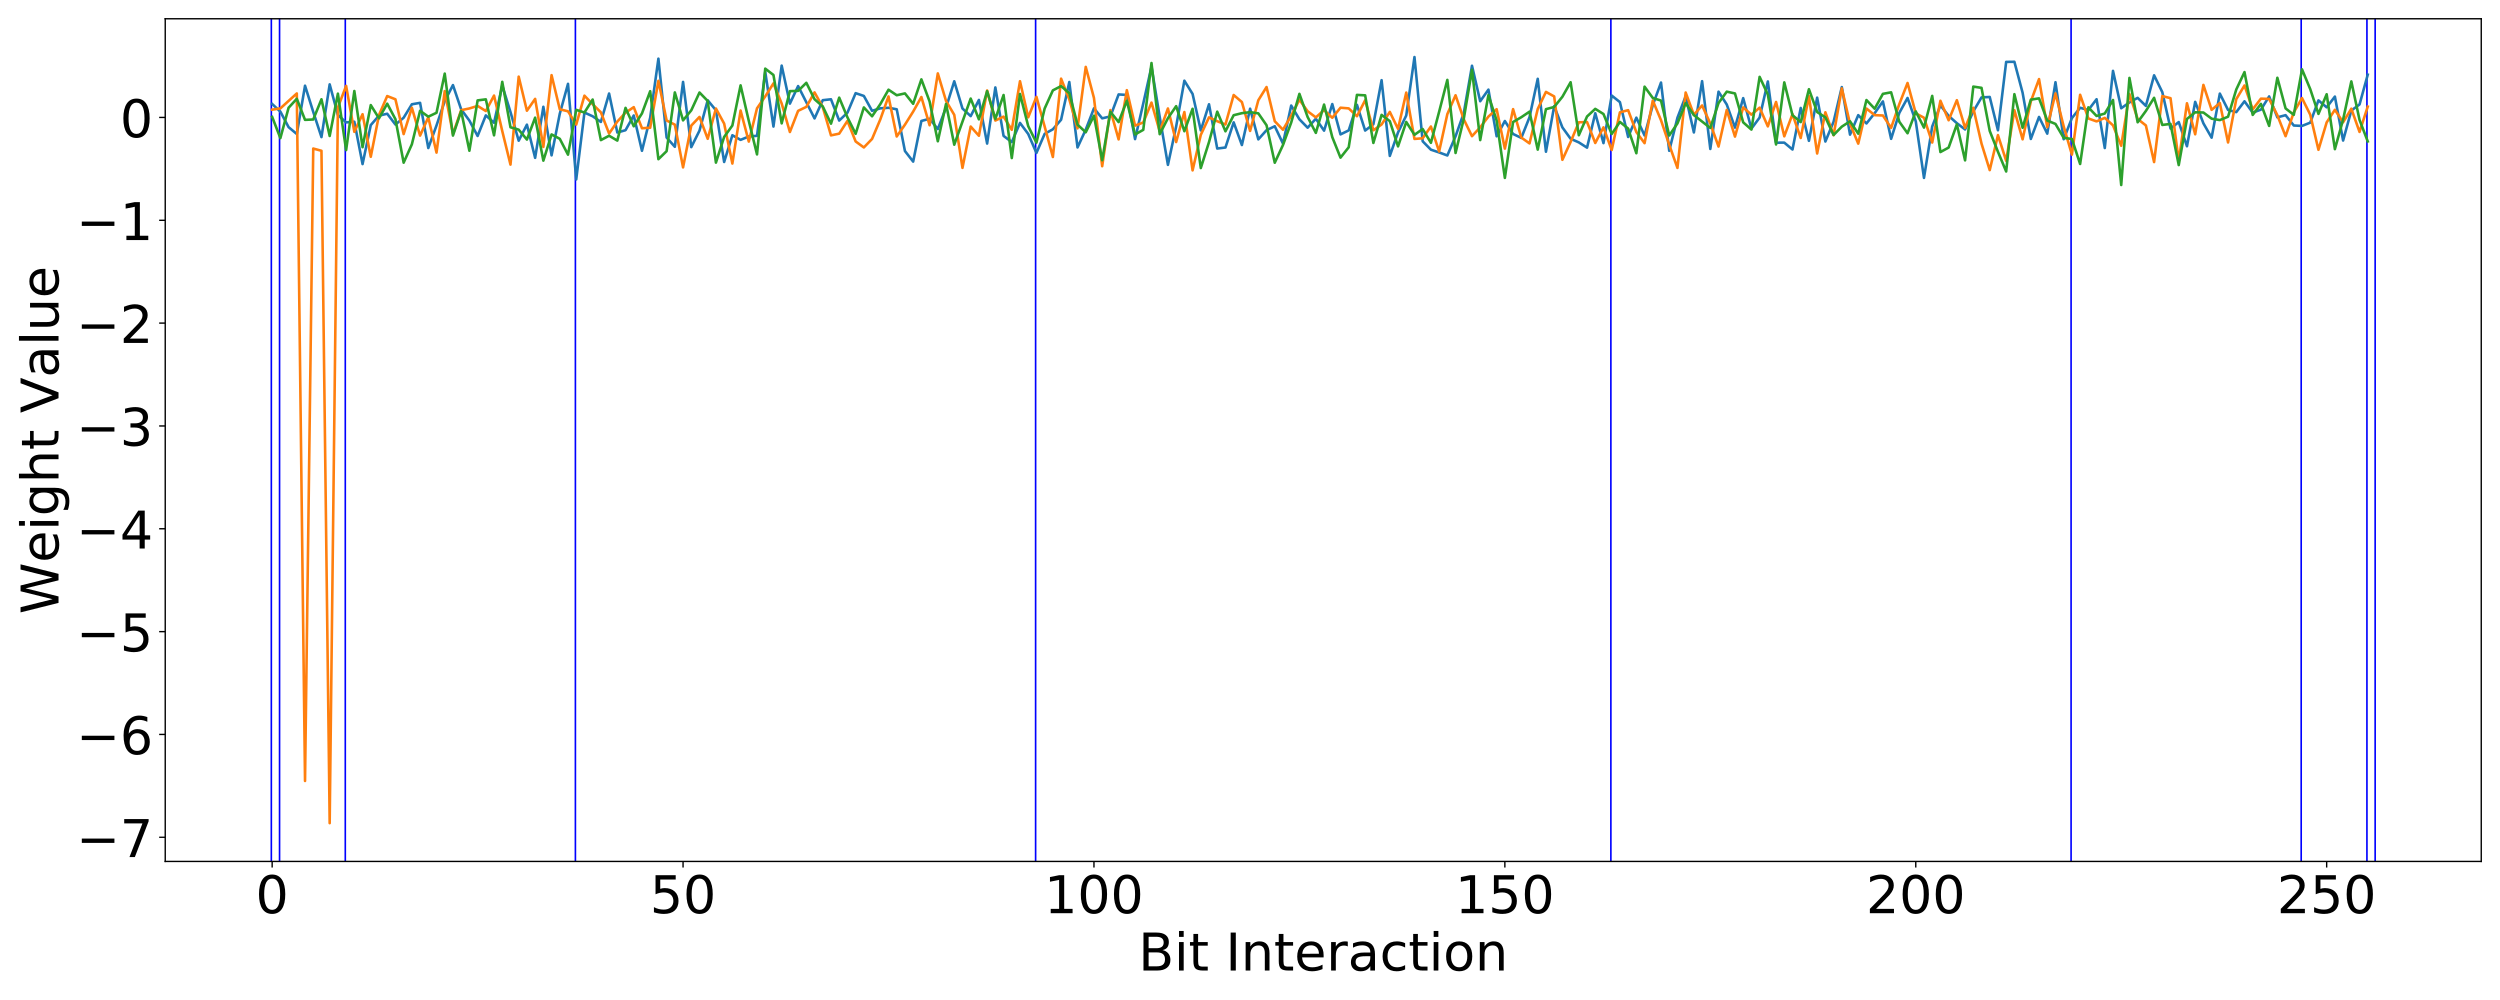 <?xml version="1.0" encoding="utf-8" standalone="no"?>
<!DOCTYPE svg PUBLIC "-//W3C//DTD SVG 1.1//EN"
  "http://www.w3.org/Graphics/SVG/1.1/DTD/svg11.dtd">
<!-- Created with matplotlib (https://matplotlib.org/) -->
<svg height="576pt" version="1.1" viewBox="0 0 1440 576" width="1440pt" xmlns="http://www.w3.org/2000/svg" xmlns:xlink="http://www.w3.org/1999/xlink">
 <defs>
  <style type="text/css">
*{stroke-linecap:butt;stroke-linejoin:round;white-space:pre;}
  </style>
 </defs>
 <g id="figure_1">
  <g id="patch_1">
   <path d="M 0 576 
L 1440 576 
L 1440 0 
L 0 0 
z
" style="fill:#ffffff;"/>
  </g>
  <g id="axes_1">
   <g id="patch_2">
    <path d="M 95.175 496.2 
L 1429.2 496.2 
L 1429.2 10.8 
L 95.175 10.8 
z
" style="fill:#ffffff;"/>
   </g>
   <g id="patch_3">
    <path clip-path="url(#p41be35d4f5)" d="M 155.812 496.2 
L 155.812 10.8 
L 156.759 10.8 
L 156.759 496.2 
z
" style="fill:#0000ff;"/>
   </g>
   <g id="patch_4">
    <path clip-path="url(#p41be35d4f5)" d="M 160.546 496.2 
L 160.546 10.8 
L 161.493 10.8 
L 161.493 496.2 
z
" style="fill:#0000ff;"/>
   </g>
   <g id="patch_5">
    <path clip-path="url(#p41be35d4f5)" d="M 198.415 496.2 
L 198.415 10.8 
L 199.362 10.8 
L 199.362 496.2 
z
" style="fill:#0000ff;"/>
   </g>
   <g id="patch_6">
    <path clip-path="url(#p41be35d4f5)" d="M 330.956 496.2 
L 330.956 10.8 
L 331.903 10.8 
L 331.903 496.2 
z
" style="fill:#0000ff;"/>
   </g>
   <g id="patch_7">
    <path clip-path="url(#p41be35d4f5)" d="M 596.038 496.2 
L 596.038 10.8 
L 596.985 10.8 
L 596.985 496.2 
z
" style="fill:#0000ff;"/>
   </g>
   <g id="patch_8">
    <path clip-path="url(#p41be35d4f5)" d="M 927.39 496.2 
L 927.39 10.8 
L 928.337 10.8 
L 928.337 496.2 
z
" style="fill:#0000ff;"/>
   </g>
   <g id="patch_9">
    <path clip-path="url(#p41be35d4f5)" d="M 1192.472 496.2 
L 1192.472 10.8 
L 1193.419 10.8 
L 1193.419 496.2 
z
" style="fill:#0000ff;"/>
   </g>
   <g id="patch_10">
    <path clip-path="url(#p41be35d4f5)" d="M 1325.013 496.2 
L 1325.013 10.8 
L 1325.96 10.8 
L 1325.96 496.2 
z
" style="fill:#0000ff;"/>
   </g>
   <g id="patch_11">
    <path clip-path="url(#p41be35d4f5)" d="M 1362.882 496.2 
L 1362.882 10.8 
L 1363.829 10.8 
L 1363.829 496.2 
z
" style="fill:#0000ff;"/>
   </g>
   <g id="patch_12">
    <path clip-path="url(#p41be35d4f5)" d="M 1367.616 496.2 
L 1367.616 10.8 
L 1368.562 10.8 
L 1368.562 496.2 
z
" style="fill:#0000ff;"/>
   </g>
   <g id="matplotlib.axis_1">
    <g id="xtick_1">
     <g id="line2d_1">
      <defs>
       <path d="M 0 0 
L 0 3.5 
" id="m277bfa99c4" style="stroke:#000000;stroke-width:0.8;"/>
      </defs>
      <g>
       <use style="stroke:#000000;stroke-width:0.8;" x="156.759" xlink:href="#m277bfa99c4" y="496.2"/>
      </g>
     </g>
     <g id="text_1">
      <!-- 0 -->
      <defs>
       <path d="M 31.781 66.406 
Q 24.172 66.406 20.328 58.906 
Q 16.5 51.422 16.5 36.375 
Q 16.5 21.391 20.328 13.891 
Q 24.172 6.391 31.781 6.391 
Q 39.453 6.391 43.281 13.891 
Q 47.125 21.391 47.125 36.375 
Q 47.125 51.422 43.281 58.906 
Q 39.453 66.406 31.781 66.406 
z
M 31.781 74.219 
Q 44.047 74.219 50.516 64.516 
Q 56.984 54.828 56.984 36.375 
Q 56.984 17.969 50.516 8.266 
Q 44.047 -1.422 31.781 -1.422 
Q 19.531 -1.422 13.062 8.266 
Q 6.594 17.969 6.594 36.375 
Q 6.594 54.828 13.062 64.516 
Q 19.531 74.219 31.781 74.219 
z
" id="DejaVuSans-48"/>
      </defs>
      <g transform="translate(147.215 525.995)scale(0.3 -0.3)">
       <use xlink:href="#DejaVuSans-48"/>
      </g>
     </g>
    </g>
    <g id="xtick_2">
     <g id="line2d_2">
      <g>
       <use style="stroke:#000000;stroke-width:0.8;" x="393.44" xlink:href="#m277bfa99c4" y="496.2"/>
      </g>
     </g>
     <g id="text_2">
      <!-- 50 -->
      <defs>
       <path d="M 10.797 72.906 
L 49.516 72.906 
L 49.516 64.594 
L 19.828 64.594 
L 19.828 46.734 
Q 21.969 47.469 24.109 47.828 
Q 26.266 48.188 28.422 48.188 
Q 40.625 48.188 47.75 41.5 
Q 54.891 34.812 54.891 23.391 
Q 54.891 11.625 47.562 5.094 
Q 40.234 -1.422 26.906 -1.422 
Q 22.312 -1.422 17.547 -0.641 
Q 12.797 0.141 7.719 1.703 
L 7.719 11.625 
Q 12.109 9.234 16.797 8.062 
Q 21.484 6.891 26.703 6.891 
Q 35.156 6.891 40.078 11.328 
Q 45.016 15.766 45.016 23.391 
Q 45.016 31 40.078 35.438 
Q 35.156 39.891 26.703 39.891 
Q 22.75 39.891 18.812 39.016 
Q 14.891 38.141 10.797 36.281 
z
" id="DejaVuSans-53"/>
      </defs>
      <g transform="translate(374.352 525.995)scale(0.3 -0.3)">
       <use xlink:href="#DejaVuSans-53"/>
       <use x="63.623" xlink:href="#DejaVuSans-48"/>
      </g>
     </g>
    </g>
    <g id="xtick_3">
     <g id="line2d_3">
      <g>
       <use style="stroke:#000000;stroke-width:0.8;" x="630.12" xlink:href="#m277bfa99c4" y="496.2"/>
      </g>
     </g>
     <g id="text_3">
      <!-- 100 -->
      <defs>
       <path d="M 12.406 8.297 
L 28.516 8.297 
L 28.516 63.922 
L 10.984 60.406 
L 10.984 69.391 
L 28.422 72.906 
L 38.281 72.906 
L 38.281 8.297 
L 54.391 8.297 
L 54.391 0 
L 12.406 0 
z
" id="DejaVuSans-49"/>
      </defs>
      <g transform="translate(601.489 525.995)scale(0.3 -0.3)">
       <use xlink:href="#DejaVuSans-49"/>
       <use x="63.623" xlink:href="#DejaVuSans-48"/>
       <use x="127.246" xlink:href="#DejaVuSans-48"/>
      </g>
     </g>
    </g>
    <g id="xtick_4">
     <g id="line2d_4">
      <g>
       <use style="stroke:#000000;stroke-width:0.8;" x="866.8" xlink:href="#m277bfa99c4" y="496.2"/>
      </g>
     </g>
     <g id="text_4">
      <!-- 150 -->
      <g transform="translate(838.169 525.995)scale(0.3 -0.3)">
       <use xlink:href="#DejaVuSans-49"/>
       <use x="63.623" xlink:href="#DejaVuSans-53"/>
       <use x="127.246" xlink:href="#DejaVuSans-48"/>
      </g>
     </g>
    </g>
    <g id="xtick_5">
     <g id="line2d_5">
      <g>
       <use style="stroke:#000000;stroke-width:0.8;" x="1103.481" xlink:href="#m277bfa99c4" y="496.2"/>
      </g>
     </g>
     <g id="text_5">
      <!-- 200 -->
      <defs>
       <path d="M 19.188 8.297 
L 53.609 8.297 
L 53.609 0 
L 7.328 0 
L 7.328 8.297 
Q 12.938 14.109 22.625 23.891 
Q 32.328 33.688 34.812 36.531 
Q 39.547 41.844 41.422 45.531 
Q 43.312 49.219 43.312 52.781 
Q 43.312 58.594 39.234 62.25 
Q 35.156 65.922 28.609 65.922 
Q 23.969 65.922 18.812 64.312 
Q 13.672 62.703 7.812 59.422 
L 7.812 69.391 
Q 13.766 71.781 18.938 73 
Q 24.125 74.219 28.422 74.219 
Q 39.75 74.219 46.484 68.547 
Q 53.219 62.891 53.219 53.422 
Q 53.219 48.922 51.531 44.891 
Q 49.859 40.875 45.406 35.406 
Q 44.188 33.984 37.641 27.219 
Q 31.109 20.453 19.188 8.297 
z
" id="DejaVuSans-50"/>
      </defs>
      <g transform="translate(1074.849 525.995)scale(0.3 -0.3)">
       <use xlink:href="#DejaVuSans-50"/>
       <use x="63.623" xlink:href="#DejaVuSans-48"/>
       <use x="127.246" xlink:href="#DejaVuSans-48"/>
      </g>
     </g>
    </g>
    <g id="xtick_6">
     <g id="line2d_6">
      <g>
       <use style="stroke:#000000;stroke-width:0.8;" x="1340.161" xlink:href="#m277bfa99c4" y="496.2"/>
      </g>
     </g>
     <g id="text_6">
      <!-- 250 -->
      <g transform="translate(1311.53 525.995)scale(0.3 -0.3)">
       <use xlink:href="#DejaVuSans-50"/>
       <use x="63.623" xlink:href="#DejaVuSans-53"/>
       <use x="127.246" xlink:href="#DejaVuSans-48"/>
      </g>
     </g>
    </g>
    <g id="text_7">
     <!-- Bit Interaction -->
     <defs>
      <path d="M 19.672 34.812 
L 19.672 8.109 
L 35.5 8.109 
Q 43.453 8.109 47.281 11.406 
Q 51.125 14.703 51.125 21.484 
Q 51.125 28.328 47.281 31.562 
Q 43.453 34.812 35.5 34.812 
z
M 19.672 64.797 
L 19.672 42.828 
L 34.281 42.828 
Q 41.5 42.828 45.031 45.531 
Q 48.578 48.25 48.578 53.812 
Q 48.578 59.328 45.031 62.062 
Q 41.5 64.797 34.281 64.797 
z
M 9.812 72.906 
L 35.016 72.906 
Q 46.297 72.906 52.391 68.219 
Q 58.5 63.531 58.5 54.891 
Q 58.5 48.188 55.375 44.234 
Q 52.25 40.281 46.188 39.312 
Q 53.469 37.75 57.5 32.781 
Q 61.531 27.828 61.531 20.406 
Q 61.531 10.641 54.891 5.312 
Q 48.25 0 35.984 0 
L 9.812 0 
z
" id="DejaVuSans-66"/>
      <path d="M 9.422 54.688 
L 18.406 54.688 
L 18.406 0 
L 9.422 0 
z
M 9.422 75.984 
L 18.406 75.984 
L 18.406 64.594 
L 9.422 64.594 
z
" id="DejaVuSans-105"/>
      <path d="M 18.312 70.219 
L 18.312 54.688 
L 36.812 54.688 
L 36.812 47.703 
L 18.312 47.703 
L 18.312 18.016 
Q 18.312 11.328 20.141 9.422 
Q 21.969 7.516 27.594 7.516 
L 36.812 7.516 
L 36.812 0 
L 27.594 0 
Q 17.188 0 13.234 3.875 
Q 9.281 7.766 9.281 18.016 
L 9.281 47.703 
L 2.688 47.703 
L 2.688 54.688 
L 9.281 54.688 
L 9.281 70.219 
z
" id="DejaVuSans-116"/>
      <path id="DejaVuSans-32"/>
      <path d="M 9.812 72.906 
L 19.672 72.906 
L 19.672 0 
L 9.812 0 
z
" id="DejaVuSans-73"/>
      <path d="M 54.891 33.016 
L 54.891 0 
L 45.906 0 
L 45.906 32.719 
Q 45.906 40.484 42.875 44.328 
Q 39.844 48.188 33.797 48.188 
Q 26.516 48.188 22.312 43.547 
Q 18.109 38.922 18.109 30.906 
L 18.109 0 
L 9.078 0 
L 9.078 54.688 
L 18.109 54.688 
L 18.109 46.188 
Q 21.344 51.125 25.703 53.562 
Q 30.078 56 35.797 56 
Q 45.219 56 50.047 50.172 
Q 54.891 44.344 54.891 33.016 
z
" id="DejaVuSans-110"/>
      <path d="M 56.203 29.594 
L 56.203 25.203 
L 14.891 25.203 
Q 15.484 15.922 20.484 11.062 
Q 25.484 6.203 34.422 6.203 
Q 39.594 6.203 44.453 7.469 
Q 49.312 8.734 54.109 11.281 
L 54.109 2.781 
Q 49.266 0.734 44.188 -0.344 
Q 39.109 -1.422 33.891 -1.422 
Q 20.797 -1.422 13.156 6.188 
Q 5.516 13.812 5.516 26.812 
Q 5.516 40.234 12.766 48.109 
Q 20.016 56 32.328 56 
Q 43.359 56 49.781 48.891 
Q 56.203 41.797 56.203 29.594 
z
M 47.219 32.234 
Q 47.125 39.594 43.094 43.984 
Q 39.062 48.391 32.422 48.391 
Q 24.906 48.391 20.391 44.141 
Q 15.875 39.891 15.188 32.172 
z
" id="DejaVuSans-101"/>
      <path d="M 41.109 46.297 
Q 39.594 47.172 37.812 47.578 
Q 36.031 48 33.891 48 
Q 26.266 48 22.188 43.047 
Q 18.109 38.094 18.109 28.812 
L 18.109 0 
L 9.078 0 
L 9.078 54.688 
L 18.109 54.688 
L 18.109 46.188 
Q 20.953 51.172 25.484 53.578 
Q 30.031 56 36.531 56 
Q 37.453 56 38.578 55.875 
Q 39.703 55.766 41.062 55.516 
z
" id="DejaVuSans-114"/>
      <path d="M 34.281 27.484 
Q 23.391 27.484 19.188 25 
Q 14.984 22.516 14.984 16.5 
Q 14.984 11.719 18.141 8.906 
Q 21.297 6.109 26.703 6.109 
Q 34.188 6.109 38.703 11.406 
Q 43.219 16.703 43.219 25.484 
L 43.219 27.484 
z
M 52.203 31.203 
L 52.203 0 
L 43.219 0 
L 43.219 8.297 
Q 40.141 3.328 35.547 0.953 
Q 30.953 -1.422 24.312 -1.422 
Q 15.922 -1.422 10.953 3.297 
Q 6 8.016 6 15.922 
Q 6 25.141 12.172 29.828 
Q 18.359 34.516 30.609 34.516 
L 43.219 34.516 
L 43.219 35.406 
Q 43.219 41.609 39.141 45 
Q 35.062 48.391 27.688 48.391 
Q 23 48.391 18.547 47.266 
Q 14.109 46.141 10.016 43.891 
L 10.016 52.203 
Q 14.938 54.109 19.578 55.047 
Q 24.219 56 28.609 56 
Q 40.484 56 46.344 49.844 
Q 52.203 43.703 52.203 31.203 
z
" id="DejaVuSans-97"/>
      <path d="M 48.781 52.594 
L 48.781 44.188 
Q 44.969 46.297 41.141 47.344 
Q 37.312 48.391 33.406 48.391 
Q 24.656 48.391 19.812 42.844 
Q 14.984 37.312 14.984 27.297 
Q 14.984 17.281 19.812 11.734 
Q 24.656 6.203 33.406 6.203 
Q 37.312 6.203 41.141 7.25 
Q 44.969 8.297 48.781 10.406 
L 48.781 2.094 
Q 45.016 0.344 40.984 -0.531 
Q 36.969 -1.422 32.422 -1.422 
Q 20.062 -1.422 12.781 6.344 
Q 5.516 14.109 5.516 27.297 
Q 5.516 40.672 12.859 48.328 
Q 20.219 56 33.016 56 
Q 37.156 56 41.109 55.141 
Q 45.062 54.297 48.781 52.594 
z
" id="DejaVuSans-99"/>
      <path d="M 30.609 48.391 
Q 23.391 48.391 19.188 42.75 
Q 14.984 37.109 14.984 27.297 
Q 14.984 17.484 19.156 11.844 
Q 23.344 6.203 30.609 6.203 
Q 37.797 6.203 41.984 11.859 
Q 46.188 17.531 46.188 27.297 
Q 46.188 37.016 41.984 42.703 
Q 37.797 48.391 30.609 48.391 
z
M 30.609 56 
Q 42.328 56 49.016 48.375 
Q 55.719 40.766 55.719 27.297 
Q 55.719 13.875 49.016 6.219 
Q 42.328 -1.422 30.609 -1.422 
Q 18.844 -1.422 12.172 6.219 
Q 5.516 13.875 5.516 27.297 
Q 5.516 40.766 12.172 48.375 
Q 18.844 56 30.609 56 
z
" id="DejaVuSans-111"/>
     </defs>
     <g transform="translate(655.702 559.03)scale(0.3 -0.3)">
      <use xlink:href="#DejaVuSans-66"/>
      <use x="68.604" xlink:href="#DejaVuSans-105"/>
      <use x="96.387" xlink:href="#DejaVuSans-116"/>
      <use x="135.596" xlink:href="#DejaVuSans-32"/>
      <use x="167.383" xlink:href="#DejaVuSans-73"/>
      <use x="196.875" xlink:href="#DejaVuSans-110"/>
      <use x="260.254" xlink:href="#DejaVuSans-116"/>
      <use x="299.463" xlink:href="#DejaVuSans-101"/>
      <use x="360.986" xlink:href="#DejaVuSans-114"/>
      <use x="402.1" xlink:href="#DejaVuSans-97"/>
      <use x="463.379" xlink:href="#DejaVuSans-99"/>
      <use x="518.359" xlink:href="#DejaVuSans-116"/>
      <use x="557.568" xlink:href="#DejaVuSans-105"/>
      <use x="585.352" xlink:href="#DejaVuSans-111"/>
      <use x="646.533" xlink:href="#DejaVuSans-110"/>
     </g>
    </g>
   </g>
   <g id="matplotlib.axis_2">
    <g id="ytick_1">
     <g id="line2d_7">
      <defs>
       <path d="M 0 0 
L -3.5 0 
" id="m5ff7ea0b0a" style="stroke:#000000;stroke-width:0.8;"/>
      </defs>
      <g>
       <use style="stroke:#000000;stroke-width:0.8;" x="95.175" xlink:href="#m5ff7ea0b0a" y="482.268"/>
      </g>
     </g>
     <g id="text_8">
      <!-- −7 -->
      <defs>
       <path d="M 10.594 35.5 
L 73.188 35.5 
L 73.188 27.203 
L 10.594 27.203 
z
" id="DejaVuSans-8722"/>
       <path d="M 8.203 72.906 
L 55.078 72.906 
L 55.078 68.703 
L 28.609 0 
L 18.312 0 
L 43.219 64.594 
L 8.203 64.594 
z
" id="DejaVuSans-55"/>
      </defs>
      <g transform="translate(43.948 493.666)scale(0.3 -0.3)">
       <use xlink:href="#DejaVuSans-8722"/>
       <use x="83.789" xlink:href="#DejaVuSans-55"/>
      </g>
     </g>
    </g>
    <g id="ytick_2">
     <g id="line2d_8">
      <g>
       <use style="stroke:#000000;stroke-width:0.8;" x="95.175" xlink:href="#m5ff7ea0b0a" y="423.037"/>
      </g>
     </g>
     <g id="text_9">
      <!-- −6 -->
      <defs>
       <path d="M 33.016 40.375 
Q 26.375 40.375 22.484 35.828 
Q 18.609 31.297 18.609 23.391 
Q 18.609 15.531 22.484 10.953 
Q 26.375 6.391 33.016 6.391 
Q 39.656 6.391 43.531 10.953 
Q 47.406 15.531 47.406 23.391 
Q 47.406 31.297 43.531 35.828 
Q 39.656 40.375 33.016 40.375 
z
M 52.594 71.297 
L 52.594 62.312 
Q 48.875 64.062 45.094 64.984 
Q 41.312 65.922 37.594 65.922 
Q 27.828 65.922 22.672 59.328 
Q 17.531 52.734 16.797 39.406 
Q 19.672 43.656 24.016 45.922 
Q 28.375 48.188 33.594 48.188 
Q 44.578 48.188 50.953 41.516 
Q 57.328 34.859 57.328 23.391 
Q 57.328 12.156 50.688 5.359 
Q 44.047 -1.422 33.016 -1.422 
Q 20.359 -1.422 13.672 8.266 
Q 6.984 17.969 6.984 36.375 
Q 6.984 53.656 15.188 63.938 
Q 23.391 74.219 37.203 74.219 
Q 40.922 74.219 44.703 73.484 
Q 48.484 72.75 52.594 71.297 
z
" id="DejaVuSans-54"/>
      </defs>
      <g transform="translate(43.948 434.435)scale(0.3 -0.3)">
       <use xlink:href="#DejaVuSans-8722"/>
       <use x="83.789" xlink:href="#DejaVuSans-54"/>
      </g>
     </g>
    </g>
    <g id="ytick_3">
     <g id="line2d_9">
      <g>
       <use style="stroke:#000000;stroke-width:0.8;" x="95.175" xlink:href="#m5ff7ea0b0a" y="363.807"/>
      </g>
     </g>
     <g id="text_10">
      <!-- −5 -->
      <g transform="translate(43.948 375.204)scale(0.3 -0.3)">
       <use xlink:href="#DejaVuSans-8722"/>
       <use x="83.789" xlink:href="#DejaVuSans-53"/>
      </g>
     </g>
    </g>
    <g id="ytick_4">
     <g id="line2d_10">
      <g>
       <use style="stroke:#000000;stroke-width:0.8;" x="95.175" xlink:href="#m5ff7ea0b0a" y="304.576"/>
      </g>
     </g>
     <g id="text_11">
      <!-- −4 -->
      <defs>
       <path d="M 37.797 64.312 
L 12.891 25.391 
L 37.797 25.391 
z
M 35.203 72.906 
L 47.609 72.906 
L 47.609 25.391 
L 58.016 25.391 
L 58.016 17.188 
L 47.609 17.188 
L 47.609 0 
L 37.797 0 
L 37.797 17.188 
L 4.891 17.188 
L 4.891 26.703 
z
" id="DejaVuSans-52"/>
      </defs>
      <g transform="translate(43.948 315.974)scale(0.3 -0.3)">
       <use xlink:href="#DejaVuSans-8722"/>
       <use x="83.789" xlink:href="#DejaVuSans-52"/>
      </g>
     </g>
    </g>
    <g id="ytick_5">
     <g id="line2d_11">
      <g>
       <use style="stroke:#000000;stroke-width:0.8;" x="95.175" xlink:href="#m5ff7ea0b0a" y="245.345"/>
      </g>
     </g>
     <g id="text_12">
      <!-- −3 -->
      <defs>
       <path d="M 40.578 39.312 
Q 47.656 37.797 51.625 33 
Q 55.609 28.219 55.609 21.188 
Q 55.609 10.406 48.188 4.484 
Q 40.766 -1.422 27.094 -1.422 
Q 22.516 -1.422 17.656 -0.516 
Q 12.797 0.391 7.625 2.203 
L 7.625 11.719 
Q 11.719 9.328 16.594 8.109 
Q 21.484 6.891 26.812 6.891 
Q 36.078 6.891 40.938 10.547 
Q 45.797 14.203 45.797 21.188 
Q 45.797 27.641 41.281 31.266 
Q 36.766 34.906 28.719 34.906 
L 20.219 34.906 
L 20.219 43.016 
L 29.109 43.016 
Q 36.375 43.016 40.234 45.922 
Q 44.094 48.828 44.094 54.297 
Q 44.094 59.906 40.109 62.906 
Q 36.141 65.922 28.719 65.922 
Q 24.656 65.922 20.016 65.031 
Q 15.375 64.156 9.812 62.312 
L 9.812 71.094 
Q 15.438 72.656 20.344 73.438 
Q 25.25 74.219 29.594 74.219 
Q 40.828 74.219 47.359 69.109 
Q 53.906 64.016 53.906 55.328 
Q 53.906 49.266 50.438 45.094 
Q 46.969 40.922 40.578 39.312 
z
" id="DejaVuSans-51"/>
      </defs>
      <g transform="translate(43.948 256.743)scale(0.3 -0.3)">
       <use xlink:href="#DejaVuSans-8722"/>
       <use x="83.789" xlink:href="#DejaVuSans-51"/>
      </g>
     </g>
    </g>
    <g id="ytick_6">
     <g id="line2d_12">
      <g>
       <use style="stroke:#000000;stroke-width:0.8;" x="95.175" xlink:href="#m5ff7ea0b0a" y="186.115"/>
      </g>
     </g>
     <g id="text_13">
      <!-- −2 -->
      <g transform="translate(43.948 197.512)scale(0.3 -0.3)">
       <use xlink:href="#DejaVuSans-8722"/>
       <use x="83.789" xlink:href="#DejaVuSans-50"/>
      </g>
     </g>
    </g>
    <g id="ytick_7">
     <g id="line2d_13">
      <g>
       <use style="stroke:#000000;stroke-width:0.8;" x="95.175" xlink:href="#m5ff7ea0b0a" y="126.884"/>
      </g>
     </g>
     <g id="text_14">
      <!-- −1 -->
      <g transform="translate(43.948 138.282)scale(0.3 -0.3)">
       <use xlink:href="#DejaVuSans-8722"/>
       <use x="83.789" xlink:href="#DejaVuSans-49"/>
      </g>
     </g>
    </g>
    <g id="ytick_8">
     <g id="line2d_14">
      <g>
       <use style="stroke:#000000;stroke-width:0.8;" x="95.175" xlink:href="#m5ff7ea0b0a" y="67.653"/>
      </g>
     </g>
     <g id="text_15">
      <!-- 0 -->
      <g transform="translate(69.088 79.051)scale(0.3 -0.3)">
       <use xlink:href="#DejaVuSans-48"/>
      </g>
     </g>
    </g>
    <g id="text_16">
     <!-- Weight Value -->
     <defs>
      <path d="M 3.328 72.906 
L 13.281 72.906 
L 28.609 11.281 
L 43.891 72.906 
L 54.984 72.906 
L 70.312 11.281 
L 85.594 72.906 
L 95.609 72.906 
L 77.297 0 
L 64.891 0 
L 49.516 63.281 
L 33.984 0 
L 21.578 0 
z
" id="DejaVuSans-87"/>
      <path d="M 45.406 27.984 
Q 45.406 37.75 41.375 43.109 
Q 37.359 48.484 30.078 48.484 
Q 22.859 48.484 18.828 43.109 
Q 14.797 37.75 14.797 27.984 
Q 14.797 18.266 18.828 12.891 
Q 22.859 7.516 30.078 7.516 
Q 37.359 7.516 41.375 12.891 
Q 45.406 18.266 45.406 27.984 
z
M 54.391 6.781 
Q 54.391 -7.172 48.188 -13.984 
Q 42 -20.797 29.203 -20.797 
Q 24.469 -20.797 20.266 -20.094 
Q 16.062 -19.391 12.109 -17.922 
L 12.109 -9.188 
Q 16.062 -11.328 19.922 -12.344 
Q 23.781 -13.375 27.781 -13.375 
Q 36.625 -13.375 41.016 -8.766 
Q 45.406 -4.156 45.406 5.172 
L 45.406 9.625 
Q 42.625 4.781 38.281 2.391 
Q 33.938 0 27.875 0 
Q 17.828 0 11.672 7.656 
Q 5.516 15.328 5.516 27.984 
Q 5.516 40.672 11.672 48.328 
Q 17.828 56 27.875 56 
Q 33.938 56 38.281 53.609 
Q 42.625 51.219 45.406 46.391 
L 45.406 54.688 
L 54.391 54.688 
z
" id="DejaVuSans-103"/>
      <path d="M 54.891 33.016 
L 54.891 0 
L 45.906 0 
L 45.906 32.719 
Q 45.906 40.484 42.875 44.328 
Q 39.844 48.188 33.797 48.188 
Q 26.516 48.188 22.312 43.547 
Q 18.109 38.922 18.109 30.906 
L 18.109 0 
L 9.078 0 
L 9.078 75.984 
L 18.109 75.984 
L 18.109 46.188 
Q 21.344 51.125 25.703 53.562 
Q 30.078 56 35.797 56 
Q 45.219 56 50.047 50.172 
Q 54.891 44.344 54.891 33.016 
z
" id="DejaVuSans-104"/>
      <path d="M 28.609 0 
L 0.781 72.906 
L 11.078 72.906 
L 34.188 11.531 
L 57.328 72.906 
L 67.578 72.906 
L 39.797 0 
z
" id="DejaVuSans-86"/>
      <path d="M 9.422 75.984 
L 18.406 75.984 
L 18.406 0 
L 9.422 0 
z
" id="DejaVuSans-108"/>
      <path d="M 8.5 21.578 
L 8.5 54.688 
L 17.484 54.688 
L 17.484 21.922 
Q 17.484 14.156 20.5 10.266 
Q 23.531 6.391 29.594 6.391 
Q 36.859 6.391 41.078 11.031 
Q 45.312 15.672 45.312 23.688 
L 45.312 54.688 
L 54.297 54.688 
L 54.297 0 
L 45.312 0 
L 45.312 8.406 
Q 42.047 3.422 37.719 1 
Q 33.406 -1.422 27.688 -1.422 
Q 18.266 -1.422 13.375 4.438 
Q 8.5 10.297 8.5 21.578 
z
M 31.109 56 
z
" id="DejaVuSans-117"/>
     </defs>
     <g transform="translate(33.709 353.733)rotate(-90)scale(0.3 -0.3)">
      <use xlink:href="#DejaVuSans-87"/>
      <use x="98.799" xlink:href="#DejaVuSans-101"/>
      <use x="160.322" xlink:href="#DejaVuSans-105"/>
      <use x="188.105" xlink:href="#DejaVuSans-103"/>
      <use x="251.582" xlink:href="#DejaVuSans-104"/>
      <use x="314.961" xlink:href="#DejaVuSans-116"/>
      <use x="354.17" xlink:href="#DejaVuSans-32"/>
      <use x="385.957" xlink:href="#DejaVuSans-86"/>
      <use x="454.256" xlink:href="#DejaVuSans-97"/>
      <use x="515.535" xlink:href="#DejaVuSans-108"/>
      <use x="543.318" xlink:href="#DejaVuSans-117"/>
      <use x="606.697" xlink:href="#DejaVuSans-101"/>
     </g>
    </g>
   </g>
   <g id="line2d_15">
    <path clip-path="url(#p41be35d4f5)" d="M 156.759 59.897 
L 161.493 64.308 
L 166.226 73.234 
L 170.96 77.194 
L 175.694 49.366 
L 180.427 64.458 
L 185.161 78.972 
L 189.894 48.594 
L 194.628 66.227 
L 199.362 70.494 
L 204.095 70.127 
L 208.829 94.511 
L 213.562 72.057 
L 218.296 66.61 
L 223.03 65.514 
L 227.763 71.732 
L 232.497 67.812 
L 237.231 60.068 
L 241.964 59.239 
L 246.698 85.268 
L 251.431 72.255 
L 256.165 58.234 
L 260.899 49.015 
L 265.632 63.003 
L 270.366 69.452 
L 275.099 78.32 
L 279.833 66.465 
L 284.567 70.72 
L 289.3 49.289 
L 294.034 64.538 
L 298.767 81.038 
L 303.501 71.806 
L 308.235 90.915 
L 312.968 61.511 
L 317.702 89.481 
L 322.435 65.494 
L 327.169 48.289 
L 331.903 103.342 
L 336.636 64.825 
L 341.37 66.972 
L 346.103 70.232 
L 350.837 53.871 
L 355.571 76.329 
L 360.304 74.996 
L 365.038 66.512 
L 369.772 86.849 
L 374.505 67.789 
L 379.239 33.794 
L 383.972 79.228 
L 388.706 84.55 
L 393.44 47.187 
L 398.173 84.753 
L 402.907 75.248 
L 407.64 57.778 
L 412.374 63.511 
L 417.108 93.296 
L 421.841 77.903 
L 426.575 80.564 
L 431.308 78.611 
L 436.042 78.235 
L 440.776 41.377 
L 445.509 72.892 
L 450.243 37.788 
L 454.976 59.686 
L 459.71 49.579 
L 469.177 68.204 
L 473.911 57.709 
L 478.644 57.187 
L 483.378 69.439 
L 488.112 64.925 
L 492.845 53.663 
L 497.579 55.265 
L 502.312 63.841 
L 507.046 62.4 
L 511.78 62.087 
L 516.513 62.942 
L 521.247 86.996 
L 525.981 93.087 
L 530.714 69.668 
L 535.448 68.416 
L 540.181 74.351 
L 544.915 62.04 
L 549.649 46.815 
L 554.382 62.503 
L 559.116 66.882 
L 563.849 57.565 
L 568.583 82.689 
L 573.317 50.368 
L 578.05 78.273 
L 582.784 81.827 
L 587.517 70.801 
L 592.251 77.165 
L 596.985 88.083 
L 601.718 77.102 
L 606.452 74.479 
L 611.185 68.969 
L 615.919 47.246 
L 620.653 84.932 
L 625.386 74.673 
L 630.12 62.394 
L 634.853 68.161 
L 639.587 67.055 
L 644.321 54.394 
L 649.054 54.688 
L 653.788 80.122 
L 658.522 59.597 
L 663.255 38.415 
L 667.989 67.313 
L 672.722 94.954 
L 677.456 72.9 
L 682.19 46.483 
L 686.923 54.098 
L 691.657 75.125 
L 696.39 60.065 
L 701.124 85.559 
L 705.858 84.967 
L 710.591 70.475 
L 715.325 83.538 
L 720.058 62.612 
L 724.792 80.277 
L 729.526 74.979 
L 734.259 72.725 
L 738.993 82.704 
L 743.726 60.797 
L 748.46 68.706 
L 753.194 73.555 
L 757.927 68.393 
L 762.661 75.251 
L 767.394 59.94 
L 772.128 77.419 
L 776.862 75.102 
L 781.595 60.371 
L 786.329 75.196 
L 791.062 71.579 
L 795.796 46.183 
L 800.53 89.8 
L 805.263 76.281 
L 809.997 66.519 
L 814.731 32.864 
L 819.464 81.388 
L 824.198 86.214 
L 828.931 87.803 
L 833.665 89.551 
L 838.399 78.478 
L 843.132 65.124 
L 847.866 37.872 
L 852.599 58.31 
L 857.333 51.627 
L 862.067 78.499 
L 866.8 69.706 
L 871.534 77.167 
L 876.267 79.435 
L 881.001 67.524 
L 885.735 45.399 
L 890.468 87.39 
L 895.202 61.167 
L 899.935 73.371 
L 904.669 79.925 
L 909.403 82.019 
L 914.136 85.051 
L 918.87 65.233 
L 923.603 82.441 
L 928.337 55.042 
L 933.071 58.814 
L 937.804 78.892 
L 942.538 67.772 
L 947.272 78.049 
L 952.005 60.556 
L 956.739 47.558 
L 961.472 86.846 
L 966.206 67.809 
L 970.94 55.446 
L 975.673 76.284 
L 980.407 46.76 
L 985.14 85.795 
L 989.874 52.808 
L 994.608 60.195 
L 999.341 73.502 
L 1004.075 56.521 
L 1008.808 74.101 
L 1013.542 67.711 
L 1018.276 46.927 
L 1023.009 82.187 
L 1027.743 82.158 
L 1032.476 86.118 
L 1037.21 62.19 
L 1041.944 81.112 
L 1046.677 56.245 
L 1051.411 81.519 
L 1056.144 70.131 
L 1060.878 50.167 
L 1065.612 77.552 
L 1070.345 66.325 
L 1075.079 71.105 
L 1079.812 65.187 
L 1084.546 58.416 
L 1089.28 79.967 
L 1094.013 64.998 
L 1098.747 56.425 
L 1103.481 69.896 
L 1108.214 102.471 
L 1112.948 72.882 
L 1117.681 60.7 
L 1122.415 66.734 
L 1127.149 70.954 
L 1131.882 74.563 
L 1136.616 64.182 
L 1141.349 56.113 
L 1146.083 55.854 
L 1150.817 75.039 
L 1155.55 35.659 
L 1160.284 35.584 
L 1165.017 53.413 
L 1169.751 80.034 
L 1174.485 67.365 
L 1179.218 76.98 
L 1183.952 47.366 
L 1188.685 80.194 
L 1193.419 68.033 
L 1198.153 62.072 
L 1202.886 63.389 
L 1207.62 57.156 
L 1212.353 85.257 
L 1217.087 40.817 
L 1221.821 62.355 
L 1226.554 58.998 
L 1231.288 56.363 
L 1236.022 60.982 
L 1240.755 43.382 
L 1245.489 53.086 
L 1250.222 74.03 
L 1254.956 70.311 
L 1259.69 84.245 
L 1264.423 58.672 
L 1269.157 71.034 
L 1273.89 79.297 
L 1278.624 53.92 
L 1283.358 63.335 
L 1288.091 64.574 
L 1292.825 58.341 
L 1297.558 64.871 
L 1302.292 63.153 
L 1307.026 55.544 
L 1311.759 67.592 
L 1316.493 66.338 
L 1321.226 72.294 
L 1325.96 72.522 
L 1330.694 70.652 
L 1335.427 57.821 
L 1340.161 61.819 
L 1344.894 55.636 
L 1349.628 80.949 
L 1354.362 63.656 
L 1359.095 60.167 
L 1363.829 42.983 
L 1363.829 42.983 
" style="fill:none;stroke:#1f77b4;stroke-linecap:square;stroke-width:1.5;"/>
   </g>
   <g id="line2d_16">
    <path clip-path="url(#p41be35d4f5)" d="M 156.759 63.165 
L 161.493 62.423 
L 170.96 53.829 
L 175.694 449.826 
L 180.427 85.56 
L 185.161 86.852 
L 189.894 474.136 
L 194.628 61.88 
L 199.362 49.477 
L 204.095 75.933 
L 208.829 65.791 
L 213.562 90.294 
L 218.296 66.273 
L 223.03 55.33 
L 227.763 57.182 
L 232.497 77.232 
L 237.231 62.075 
L 241.964 78.106 
L 246.698 67.563 
L 251.431 87.9 
L 256.165 52.492 
L 260.899 77.174 
L 265.632 63.457 
L 270.366 62.466 
L 275.099 61.023 
L 279.833 63.944 
L 284.567 55.057 
L 289.3 75.498 
L 294.034 94.812 
L 298.767 44.147 
L 303.501 63.763 
L 308.235 56.955 
L 312.968 84.615 
L 317.702 43.285 
L 322.435 62.952 
L 327.169 64.111 
L 331.903 71.75 
L 336.636 55.105 
L 341.37 60.027 
L 346.103 64.699 
L 350.837 76.919 
L 355.571 70.027 
L 360.304 64.904 
L 365.038 61.722 
L 369.772 73.872 
L 374.505 73.578 
L 379.239 46.552 
L 383.972 69.405 
L 388.706 71.8 
L 393.44 96.419 
L 398.173 72.34 
L 402.907 67.353 
L 407.64 79.942 
L 412.374 62.524 
L 417.108 71.195 
L 421.841 94.2 
L 426.575 63.664 
L 431.308 81.551 
L 436.042 62.392 
L 440.776 55.522 
L 445.509 48.036 
L 450.243 59.635 
L 454.976 76.033 
L 459.71 63.843 
L 464.444 61.557 
L 469.177 53.225 
L 473.911 61.718 
L 478.644 77.97 
L 483.378 76.983 
L 488.112 69.651 
L 492.845 81.479 
L 497.579 84.934 
L 502.312 80.024 
L 507.046 68.808 
L 511.78 55.546 
L 516.513 78.609 
L 521.247 71.819 
L 525.981 64.279 
L 530.714 55.877 
L 535.448 72.151 
L 540.181 42.277 
L 544.915 58.147 
L 549.649 66.154 
L 554.382 96.696 
L 559.116 72.898 
L 563.849 78.188 
L 568.583 52.13 
L 573.317 69.431 
L 578.05 67.182 
L 582.784 74.749 
L 587.517 46.786 
L 592.251 67.559 
L 596.985 55.776 
L 601.718 72.876 
L 606.452 90.43 
L 611.185 45.308 
L 615.919 57.235 
L 620.653 73.929 
L 625.386 38.535 
L 630.12 56.439 
L 634.853 95.736 
L 639.587 63.408 
L 644.321 80.295 
L 649.054 51.942 
L 653.788 72.361 
L 658.522 70.554 
L 663.255 59.094 
L 667.989 75.638 
L 672.722 62.491 
L 677.456 81.824 
L 682.19 64.546 
L 686.923 98.133 
L 691.657 77.667 
L 696.39 67.602 
L 701.124 69.822 
L 705.858 71.703 
L 710.591 54.728 
L 715.325 58.778 
L 720.058 75.416 
L 724.792 57.75 
L 729.526 50.137 
L 734.259 69.831 
L 738.993 74.727 
L 743.726 66.624 
L 748.46 57.463 
L 753.194 64.083 
L 757.927 67.614 
L 762.661 63.4 
L 767.394 67.841 
L 772.128 62.038 
L 776.862 62.438 
L 781.595 66.939 
L 786.329 57.739 
L 791.062 75.034 
L 795.796 71.699 
L 800.53 64.461 
L 805.263 74.224 
L 809.997 53.326 
L 814.731 80.023 
L 819.464 79.658 
L 824.198 72.868 
L 828.931 87.259 
L 833.665 65.737 
L 838.399 54.881 
L 843.132 68.719 
L 847.866 78.44 
L 852.599 73.339 
L 857.333 67.147 
L 862.067 62.899 
L 866.8 85.606 
L 871.534 62.86 
L 876.267 79.224 
L 881.001 82.603 
L 885.735 62.781 
L 890.468 52.935 
L 895.202 55.542 
L 899.935 92.048 
L 904.669 81.746 
L 909.403 70.447 
L 914.136 70.279 
L 918.87 82.358 
L 923.603 73.362 
L 928.337 86.41 
L 933.071 64.703 
L 937.804 63.468 
L 942.538 76.086 
L 947.272 82.462 
L 952.005 57.907 
L 956.739 69.26 
L 961.472 83.366 
L 966.206 96.726 
L 970.94 53.29 
L 975.673 66.113 
L 980.407 60.748 
L 985.14 71.148 
L 989.874 84.413 
L 994.608 63.322 
L 999.341 78.672 
L 1004.075 61.88 
L 1008.808 66.029 
L 1013.542 62.016 
L 1018.276 72.794 
L 1023.009 58.734 
L 1027.743 78.521 
L 1032.476 65.753 
L 1037.21 79.476 
L 1041.944 55.394 
L 1046.677 88.412 
L 1051.411 64.678 
L 1056.144 77.877 
L 1060.878 50.904 
L 1065.612 71.288 
L 1070.345 82.727 
L 1075.079 62.511 
L 1079.812 66.33 
L 1084.546 66.526 
L 1089.28 73.648 
L 1094.013 59.941 
L 1098.747 47.798 
L 1103.481 65.272 
L 1108.214 67.822 
L 1112.948 82.099 
L 1117.681 58.035 
L 1122.415 69.272 
L 1127.149 57.713 
L 1131.882 73.681 
L 1136.616 62.072 
L 1141.349 82.698 
L 1146.083 97.988 
L 1150.817 77.816 
L 1155.55 92.622 
L 1160.284 63.486 
L 1165.017 80.248 
L 1169.751 58.436 
L 1174.485 45.554 
L 1179.218 73.266 
L 1183.952 53.803 
L 1188.685 72.806 
L 1193.419 89.059 
L 1198.153 54.593 
L 1202.886 68.249 
L 1207.62 69.926 
L 1212.353 67.909 
L 1217.087 72.192 
L 1221.821 83.952 
L 1226.554 54.155 
L 1231.288 68.511 
L 1236.022 72.251 
L 1240.755 93.354 
L 1245.489 55.358 
L 1250.222 56.554 
L 1254.956 92.755 
L 1259.69 59.487 
L 1264.423 77.352 
L 1269.157 48.906 
L 1273.89 63.271 
L 1278.624 59.347 
L 1283.358 82.061 
L 1288.091 57.113 
L 1292.825 49.235 
L 1297.558 63.006 
L 1302.292 56.825 
L 1307.026 56.982 
L 1311.759 66.38 
L 1316.493 78.443 
L 1321.226 64.687 
L 1325.96 56.514 
L 1330.694 66.041 
L 1335.427 86.283 
L 1340.161 70.491 
L 1344.894 63.242 
L 1349.628 70.42 
L 1354.362 62.6 
L 1359.095 75.99 
L 1363.829 61.389 
L 1363.829 61.389 
" style="fill:none;stroke:#ff7f0e;stroke-linecap:square;stroke-width:1.5;"/>
   </g>
   <g id="line2d_17">
    <path clip-path="url(#p41be35d4f5)" d="M 156.759 67.334 
L 161.493 79.554 
L 166.226 62.076 
L 170.96 56.897 
L 175.694 69.038 
L 180.427 68.829 
L 185.161 57.18 
L 189.894 78.318 
L 194.628 53.939 
L 199.362 86.451 
L 204.095 52.418 
L 208.829 84.786 
L 213.562 60.533 
L 218.296 68.153 
L 223.03 59.723 
L 227.763 68.632 
L 232.497 93.705 
L 237.231 83.132 
L 241.964 63.797 
L 246.698 67.204 
L 251.431 64.958 
L 256.165 42.395 
L 260.899 78.088 
L 265.632 63.957 
L 270.366 86.828 
L 275.099 57.831 
L 279.833 57.218 
L 284.567 77.946 
L 289.3 47.142 
L 294.034 73.309 
L 298.767 74.686 
L 303.501 80.394 
L 308.235 67.768 
L 312.968 92.535 
L 317.702 77.441 
L 322.435 79.957 
L 327.169 89.085 
L 331.903 63.266 
L 336.636 64.808 
L 341.37 57.333 
L 346.103 80.696 
L 350.837 78.191 
L 355.571 80.982 
L 360.304 62.13 
L 365.038 72.734 
L 369.772 65.336 
L 374.505 52.545 
L 379.239 91.69 
L 383.972 87.071 
L 388.706 53.239 
L 393.44 69.336 
L 398.173 63.549 
L 402.907 53.286 
L 407.64 58.148 
L 412.374 93.671 
L 417.108 78.87 
L 421.841 72.301 
L 426.575 49.162 
L 431.308 69.645 
L 436.042 88.939 
L 440.776 39.534 
L 445.509 43.184 
L 450.243 71.06 
L 454.976 52.496 
L 459.71 52.348 
L 464.444 47.697 
L 469.177 57.166 
L 473.911 61.322 
L 478.644 71.228 
L 483.378 56.249 
L 488.112 67.565 
L 492.845 77.073 
L 497.579 61.893 
L 502.312 66.979 
L 507.046 60.01 
L 511.78 51.669 
L 516.513 54.856 
L 521.247 53.801 
L 525.981 59.788 
L 530.714 45.717 
L 535.448 58.453 
L 540.181 81.37 
L 544.915 59.834 
L 549.649 83.35 
L 559.116 56.784 
L 563.849 68.732 
L 568.583 52.507 
L 573.317 68.498 
L 578.05 54.724 
L 582.784 91.033 
L 587.517 54.118 
L 592.251 72.656 
L 596.985 82.174 
L 601.718 62.506 
L 606.452 52.051 
L 611.185 49.586 
L 615.919 53.69 
L 620.653 71.802 
L 625.386 76.179 
L 630.12 66.645 
L 634.853 92.281 
L 639.587 64.387 
L 644.321 70.327 
L 649.054 58.085 
L 653.788 77.439 
L 658.522 74.795 
L 663.255 36.297 
L 667.989 77.282 
L 672.722 68.097 
L 677.456 61.156 
L 682.19 75.583 
L 686.923 62.665 
L 691.657 96.791 
L 696.39 81.83 
L 701.124 64.313 
L 705.858 75.625 
L 710.591 66.361 
L 715.325 65.192 
L 720.058 64.607 
L 724.792 65.3 
L 729.526 72.144 
L 734.259 93.729 
L 738.993 83.537 
L 743.726 70.591 
L 748.46 54.063 
L 753.194 67.388 
L 757.927 76.538 
L 762.661 60.238 
L 767.394 78.999 
L 772.128 90.801 
L 776.862 84.818 
L 781.595 54.659 
L 786.329 54.917 
L 791.062 82.33 
L 795.796 66.168 
L 800.53 69.774 
L 805.263 84.314 
L 809.997 70.257 
L 814.731 77.66 
L 819.464 74.308 
L 824.198 82.265 
L 828.931 64.389 
L 833.665 46.021 
L 838.399 88.118 
L 843.132 68.459 
L 847.866 40.221 
L 852.599 80.694 
L 857.333 54.803 
L 862.067 69.453 
L 866.8 102.471 
L 871.534 70.266 
L 876.267 67.521 
L 881.001 64.316 
L 885.735 86.184 
L 890.468 62.875 
L 895.202 61.623 
L 899.935 55.728 
L 904.669 47.377 
L 909.403 77.898 
L 914.136 67.103 
L 918.87 62.703 
L 923.603 65.67 
L 928.337 77.176 
L 933.071 70.224 
L 937.804 74.063 
L 942.538 88.26 
L 947.272 49.922 
L 952.005 56.423 
L 956.739 57.937 
L 961.472 78.044 
L 966.206 71.083 
L 970.94 59.412 
L 975.673 66.308 
L 985.14 73.712 
L 989.874 59.348 
L 994.608 52.794 
L 999.341 53.826 
L 1004.075 70.464 
L 1008.808 74.639 
L 1013.542 44.274 
L 1018.276 54.43 
L 1023.009 83.216 
L 1027.743 47.455 
L 1032.476 66.368 
L 1037.21 70.314 
L 1041.944 51.382 
L 1046.677 64.54 
L 1051.411 67.586 
L 1056.144 77.757 
L 1060.878 72.955 
L 1065.612 69.873 
L 1070.345 77.001 
L 1075.079 57.629 
L 1079.812 62.621 
L 1084.546 54.061 
L 1089.28 53.181 
L 1094.013 70.131 
L 1098.747 76.755 
L 1103.481 64.189 
L 1108.214 73.49 
L 1112.948 55.236 
L 1117.681 87.584 
L 1122.415 84.994 
L 1127.149 71.641 
L 1131.882 92.366 
L 1136.616 49.878 
L 1141.349 50.594 
L 1146.083 75.411 
L 1150.817 87.411 
L 1155.55 98.774 
L 1160.284 54.245 
L 1165.017 73.586 
L 1169.751 57.403 
L 1174.485 56.648 
L 1179.218 69.434 
L 1183.952 71.383 
L 1188.685 79.409 
L 1193.419 80.048 
L 1198.153 94.451 
L 1202.886 61.837 
L 1207.62 66.801 
L 1212.353 65.392 
L 1217.087 57.599 
L 1221.821 106.56 
L 1226.554 44.881 
L 1231.288 70.429 
L 1236.022 63.911 
L 1240.755 56.346 
L 1245.489 71.966 
L 1250.222 71.369 
L 1254.956 95.081 
L 1259.69 68.509 
L 1264.423 64.688 
L 1269.157 64.81 
L 1273.89 68.351 
L 1278.624 69.169 
L 1283.358 67.218 
L 1288.091 51.562 
L 1292.825 41.533 
L 1297.558 66.184 
L 1302.292 59.836 
L 1307.026 72.519 
L 1311.759 44.801 
L 1316.493 62.446 
L 1321.226 66.13 
L 1325.96 39.95 
L 1330.694 51.328 
L 1335.427 65.608 
L 1340.161 54.29 
L 1344.894 85.909 
L 1349.628 68.873 
L 1354.362 46.882 
L 1359.095 69.069 
L 1363.829 81.478 
L 1363.829 81.478 
" style="fill:none;stroke:#2ca02c;stroke-linecap:square;stroke-width:1.5;"/>
   </g>
   <g id="patch_13">
    <path d="M 95.175 496.2 
L 95.175 10.8 
" style="fill:none;stroke:#000000;stroke-linecap:square;stroke-linejoin:miter;stroke-width:0.8;"/>
   </g>
   <g id="patch_14">
    <path d="M 1429.2 496.2 
L 1429.2 10.8 
" style="fill:none;stroke:#000000;stroke-linecap:square;stroke-linejoin:miter;stroke-width:0.8;"/>
   </g>
   <g id="patch_15">
    <path d="M 95.175 496.2 
L 1429.2 496.2 
" style="fill:none;stroke:#000000;stroke-linecap:square;stroke-linejoin:miter;stroke-width:0.8;"/>
   </g>
   <g id="patch_16">
    <path d="M 95.175 10.8 
L 1429.2 10.8 
" style="fill:none;stroke:#000000;stroke-linecap:square;stroke-linejoin:miter;stroke-width:0.8;"/>
   </g>
  </g>
 </g>
 <defs>
  <clipPath id="p41be35d4f5">
   <rect height="485.4" width="1334.025" x="95.175" y="10.8"/>
  </clipPath>
 </defs>
</svg>
